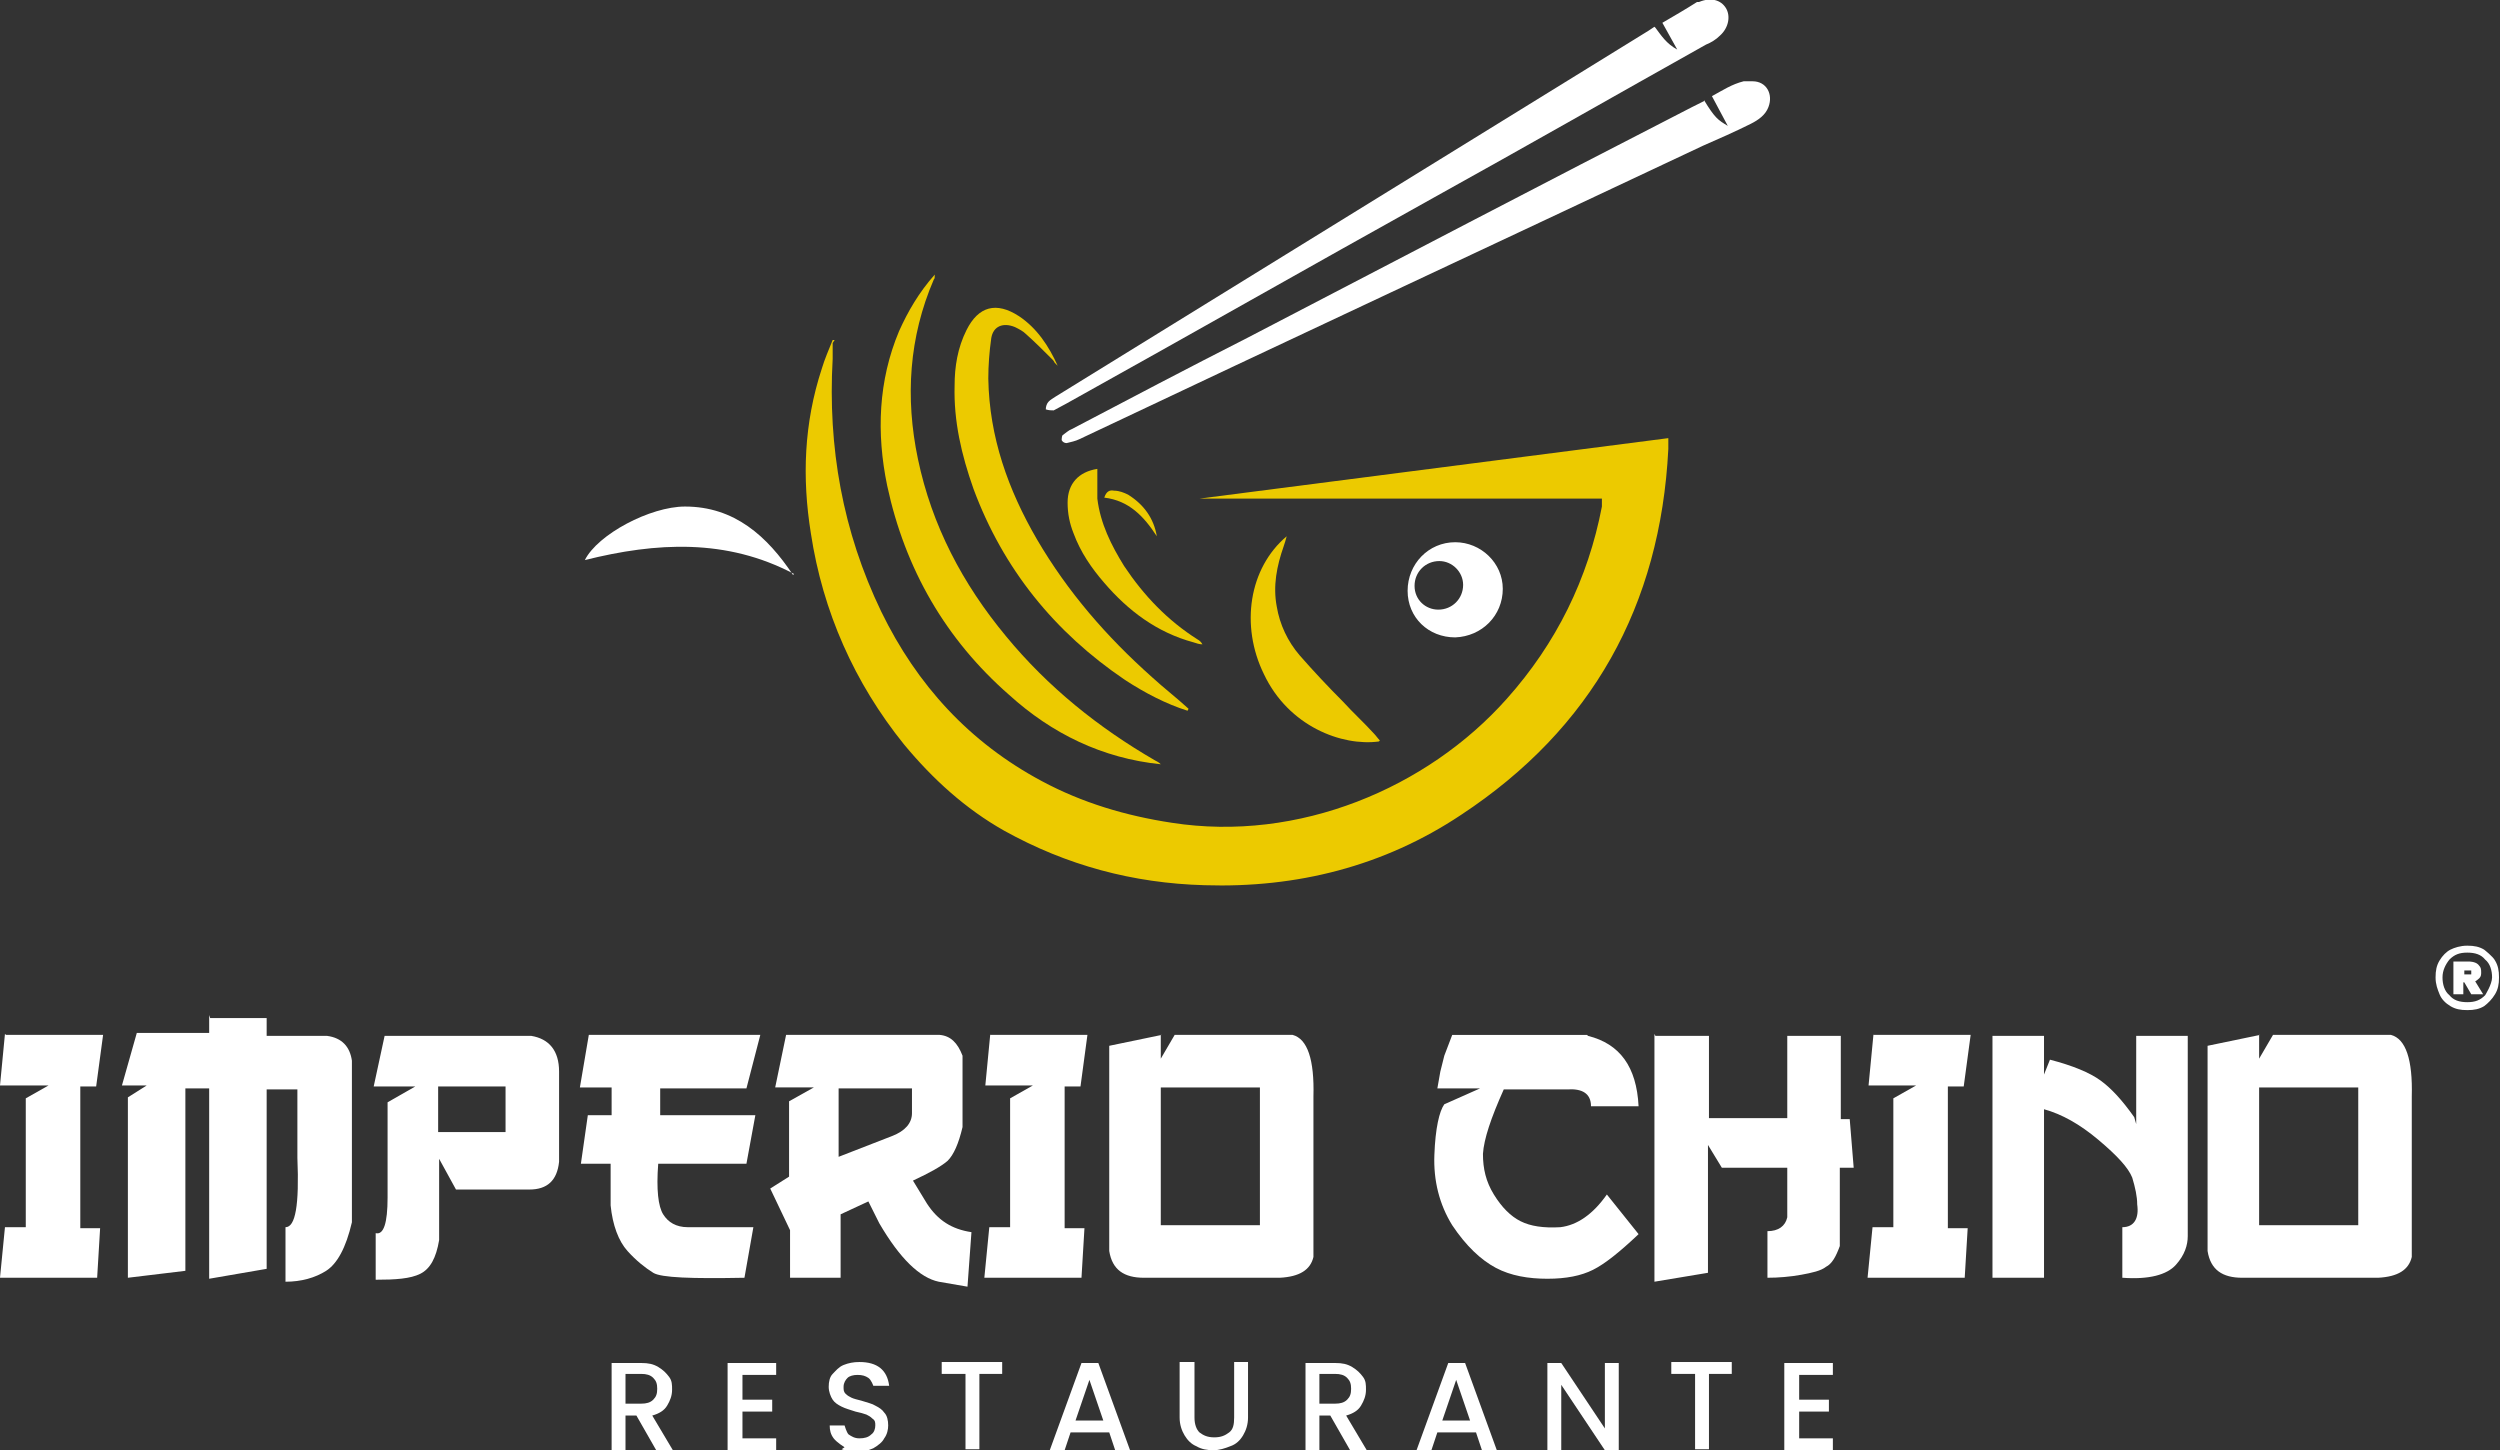 <?xml version="1.0" encoding="UTF-8"?><svg xmlns="http://www.w3.org/2000/svg" viewBox="0 0 25.22 14.63"><rect x="0" y="0" width="25.22" height="14.63" fill="#333333" stroke="none"/><defs><style>.d{fill:#fff;}.e{fill:#ecca00;}</style></defs><g id="a"/><g id="b"><g id="c"><g><path class="d" d="M.06,10.44h.98l-.07,.52h-.16v1.43h.2l-.03,.5H0l.05-.51h.21v-1.3l.23-.13H0l.05-.52Z"/><path class="d" d="M2.12,10.27h.57v.18h.61c.15,.02,.23,.11,.25,.25v1.63c-.06,.26-.15,.42-.26,.49-.11,.07-.25,.11-.41,.11v-.55c.1,0,.14-.22,.12-.7v-.69h-.31v1.81l-.58,.1v-1.92h-.24v1.84l-.58,.07v-1.82l.19-.12h-.25l.15-.53h.73v-.18Z"/><path class="d" d="M5.36,10.45c.18,.03,.28,.15,.28,.36v.91c-.02,.19-.12,.28-.3,.28h-.74l-.17-.31v.82c-.03,.18-.09,.29-.19,.34s-.25,.06-.45,.06v-.47c.08,.02,.12-.1,.12-.36v-.96l.28-.16h-.42l.11-.51h1.49Zm-.94,.51v.46h.68v-.46h-.68Z"/><path class="d" d="M5.94,10.44h1.73l-.14,.54h-.87v.27h.96l-.09,.49h-.89c-.02,.26,0,.43,.05,.51,.05,.08,.13,.13,.25,.13h.66l-.09,.51c-.53,.01-.84,0-.92-.05s-.17-.12-.26-.22c-.09-.1-.15-.26-.17-.46v-.42h-.3l.07-.49h.24v-.28h-.32l.09-.53Z"/><path class="d" d="M7.93,10.44h1.55c.11,.01,.18,.08,.23,.21v.72c-.04,.17-.09,.28-.15,.34-.07,.06-.18,.12-.35,.2l.14,.23c.11,.17,.25,.26,.45,.29l-.04,.55-.29-.05c-.19-.04-.39-.23-.6-.59l-.11-.22-.28,.13v.64h-.51v-.48l-.2-.42,.19-.12v-.76l.25-.14h-.39l.11-.53Zm.53,.54v.69l.54-.21c.13-.05,.2-.13,.2-.23v-.25h-.73Z"/><path class="d" d="M9.99,10.44h.98l-.07,.52h-.16v1.43h.2l-.03,.5h-.98l.05-.51h.21v-1.3l.23-.13h-.48l.05-.52Z"/><path class="d" d="M11.71,10.44v.24l.14-.24h1.19c.15,.04,.22,.25,.21,.62v1.62c-.03,.13-.14,.2-.34,.21h-1.37c-.2,0-.32-.08-.35-.27v-2.07l.53-.11Zm0,.53v1.39h1v-1.39h-1Z"/><path class="d" d="M16.02,10.45c.32,.08,.49,.31,.51,.71h-.48c0-.13-.09-.18-.24-.17h-.64c-.13,.29-.2,.5-.21,.65,0,.15,.03,.28,.11,.41s.17,.22,.27,.27c.1,.05,.23,.07,.4,.06,.17-.02,.33-.13,.47-.33l.32,.4c-.19,.18-.34,.3-.46,.36s-.27,.09-.46,.09-.37-.03-.52-.11-.3-.22-.44-.43c-.13-.21-.19-.45-.18-.71,.01-.27,.05-.44,.1-.51l.36-.16h-.43l.03-.17,.04-.16,.08-.21h1.36Z"/><path class="d" d="M16.7,10.45h.54v.83h.79v-.83h.54v.84h.09l.04,.49h-.14v.79c-.04,.11-.08,.18-.14,.21-.05,.04-.14,.06-.25,.08-.11,.02-.23,.03-.34,.03v-.47c.11,0,.18-.05,.2-.14v-.5h-.66l-.14-.23v1.29l-.54,.09v-2.5Z"/><path class="d" d="M18.9,10.44h.98l-.07,.52h-.16v1.43h.2l-.03,.5h-.98l.05-.51h.21v-1.3l.23-.13h-.48l.05-.52Z"/><path class="d" d="M20.1,10.45h.52v.39l.06-.15c.23,.06,.4,.13,.51,.21,.11,.08,.22,.2,.34,.37l.02,.07v-.89h.52v2.02c0,.09-.03,.19-.12,.29-.09,.1-.27,.15-.54,.13v-.51c.12,0,.17-.09,.15-.23,0-.08-.02-.17-.05-.27-.04-.1-.15-.22-.34-.38-.19-.16-.37-.26-.55-.31v1.7h-.52v-2.45Z"/><path class="d" d="M22.79,10.44v.24l.14-.24h1.19c.15,.04,.22,.25,.21,.62v1.62c-.03,.13-.14,.2-.34,.21h-1.37c-.2,0-.32-.08-.35-.27v-2.07l.53-.11Zm0,.53v1.39h1v-1.39h-1Z"/></g><g><path class="d" d="M6.62,14.63l-.2-.35h-.11v.35h-.14v-.88h.3c.07,0,.12,.01,.17,.04s.08,.06,.11,.1,.03,.08,.03,.13c0,.06-.02,.11-.05,.16-.03,.05-.08,.08-.15,.1l.22,.37h-.17Zm-.31-.47h.16c.05,0,.09-.01,.12-.04,.03-.03,.04-.06,.04-.11s-.01-.08-.04-.11c-.03-.03-.07-.04-.12-.04h-.16v.3Z"/><path class="d" d="M7.49,13.86v.26h.3v.12h-.3v.27h.34v.12h-.49v-.88h.49v.12h-.34Z"/><path class="d" d="M8.52,14.6s-.08-.05-.11-.09c-.03-.04-.04-.08-.04-.13h.15s.02,.07,.04,.09c.03,.02,.06,.04,.11,.04,.05,0,.09-.01,.12-.04,.03-.02,.04-.06,.04-.09,0-.03,0-.05-.03-.07-.02-.02-.04-.03-.06-.04-.03-.01-.06-.02-.11-.03-.06-.02-.1-.03-.14-.05-.04-.02-.07-.04-.09-.07s-.04-.08-.04-.13c0-.05,.01-.1,.04-.13s.06-.07,.11-.09c.05-.02,.1-.03,.16-.03,.09,0,.16,.02,.21,.06,.05,.04,.08,.1,.09,.18h-.16s-.02-.06-.05-.08-.06-.03-.11-.03c-.04,0-.08,.01-.1,.03s-.04,.05-.04,.09c0,.03,0,.05,.02,.07,.02,.02,.04,.03,.06,.04s.06,.02,.1,.03c.06,.02,.11,.03,.14,.05,.04,.02,.07,.04,.09,.07,.03,.03,.04,.08,.04,.13,0,.04-.01,.09-.04,.13-.02,.04-.06,.07-.11,.1-.05,.02-.1,.04-.16,.04-.06,0-.11-.01-.16-.03Z"/><path class="d" d="M10.11,13.74v.12h-.23v.76h-.14v-.76h-.24v-.12h.62Z"/><path class="d" d="M11.17,14.45h-.37l-.06,.18h-.15l.32-.88h.17l.32,.88h-.15l-.06-.18Zm-.04-.12l-.14-.41-.14,.41h.29Z"/><path class="d" d="M12.05,13.74v.56c0,.07,.02,.12,.05,.15,.04,.03,.08,.05,.15,.05s.11-.02,.15-.05c.04-.03,.05-.08,.05-.15v-.56h.14v.56c0,.07-.02,.13-.05,.18s-.07,.09-.13,.11c-.05,.02-.11,.04-.17,.04s-.12-.01-.17-.04c-.05-.02-.09-.06-.12-.11s-.05-.11-.05-.18v-.56h.15Z"/><path class="d" d="M13.62,14.63l-.2-.35h-.11v.35h-.14v-.88h.3c.07,0,.12,.01,.17,.04s.08,.06,.11,.1,.03,.08,.03,.13c0,.06-.02,.11-.05,.16-.03,.05-.08,.08-.15,.1l.22,.37h-.17Zm-.31-.47h.16c.05,0,.09-.01,.12-.04,.03-.03,.04-.06,.04-.11s-.01-.08-.04-.11c-.03-.03-.07-.04-.12-.04h-.16v.3Z"/><path class="d" d="M14.87,14.45h-.37l-.06,.18h-.15l.32-.88h.17l.32,.88h-.15l-.06-.18Zm-.04-.12l-.14-.41-.14,.41h.29Z"/><path class="d" d="M16.33,14.63h-.14l-.44-.66v.66h-.14v-.88h.14l.44,.66v-.66h.14v.88Z"/><path class="d" d="M17.47,13.74v.12h-.23v.76h-.14v-.76h-.24v-.12h.62Z"/><path class="d" d="M18.15,13.86v.26h.3v.12h-.3v.27h.34v.12h-.49v-.88h.49v.12h-.34Z"/></g><path class="d" d="M25.06,9.58s.09,.07,.11,.11c.03,.05,.04,.1,.04,.17s-.01,.12-.04,.17-.07,.09-.11,.12c-.05,.03-.1,.04-.17,.04s-.12-.01-.17-.04c-.05-.03-.09-.07-.11-.12s-.04-.1-.04-.17,.01-.12,.04-.17c.03-.05,.07-.09,.11-.11s.1-.04,.17-.04,.12,.01,.17,.04Zm.01,.46s.07-.11,.07-.18-.02-.14-.07-.18c-.04-.05-.1-.07-.18-.07s-.13,.02-.18,.07c-.04,.05-.07,.11-.07,.18s.02,.14,.07,.18c.04,.05,.1,.07,.18,.07s.13-.02,.18-.07Zm-.05-.18s-.03,.03-.05,.04l.08,.13h-.12l-.07-.12h-.01v.12h-.1v-.33h.16s.06,0,.09,.03,.03,.05,.03,.08c0,.02,0,.04-.02,.06Zm-.16-.03h.05s.02,0,.02,0c0,0,0-.01,0-.02s0-.01,0-.02c0,0-.01,0-.02,0h-.05v.05Z"/><g><path class="e" d="M8.4,3.46c0,.05,0,.11,0,.16-.05,.89,.1,1.74,.49,2.55,.36,.74,.89,1.32,1.62,1.71,.41,.22,.85,.35,1.31,.42,1.28,.2,2.58-.35,3.38-1.25,.5-.56,.82-1.21,.96-1.94,0-.02,0-.03,0-.05,0,0,0-.01,0-.03h-4.06l4.73-.61s0,.08,0,.11c-.08,1.58-.77,2.82-2.09,3.69-.78,.52-1.66,.74-2.59,.71-.72-.02-1.39-.2-2.02-.55-.39-.22-.72-.52-1.01-.87-.5-.62-.82-1.34-.94-2.13-.09-.56-.07-1.11,.11-1.66,.03-.1,.07-.19,.11-.29h.02Z"/><path class="d" d="M16.7,.28c.06,.08,.11,.16,.22,.22l-.15-.27c.12-.07,.24-.14,.35-.21h.02c.12-.05,.22-.02,.27,.06,.05,.08,.03,.2-.06,.28-.04,.04-.09,.07-.14,.09-.91,.51-1.82,1.03-2.74,1.54-1.24,.69-2.47,1.39-3.71,2.08-.04,.02-.09,.05-.13,.07-.02,0-.05,0-.08-.01,0-.03,.01-.06,.03-.08,.02-.02,.04-.03,.07-.05,1.52-.94,3.05-1.88,4.57-2.82,.47-.29,.94-.58,1.41-.87l.06-.04Z"/><path class="d" d="M17.19,1.01c.11,.18,.14,.2,.24,.26l-.16-.3c.11-.06,.2-.12,.32-.15,.03,0,.06,0,.09,0,.14,0,.21,.13,.16,.26-.03,.08-.1,.13-.18,.17-.16,.08-.32,.15-.48,.22-2.1,.99-4.2,1.97-6.29,2.96-.04,.02-.09,.03-.13,.04-.02,0-.04-.01-.05-.03,0,0,0-.04,.01-.05,.03-.02,.06-.05,.09-.06,.59-.31,1.18-.62,1.77-.92,1.5-.78,2.99-1.56,4.49-2.33,.04-.02,.08-.04,.12-.06Z"/><path class="e" d="M11.71,7.71c-.59-.06-1.1-.31-1.53-.7-.64-.56-1.05-1.27-1.23-2.11-.11-.53-.09-1.06,.12-1.56,.09-.2,.2-.39,.36-.57,0,.03,0,.04-.01,.05-.25,.58-.29,1.19-.16,1.81,.14,.67,.45,1.26,.89,1.79,.42,.51,.93,.92,1.5,1.25,.02,.01,.04,.02,.06,.04Z"/><path class="e" d="M11.98,7.17c-.22-.07-.43-.18-.63-.31-.71-.48-1.23-1.12-1.53-1.93-.12-.34-.2-.68-.19-1.04,0-.19,.03-.38,.12-.56,.12-.24,.3-.29,.53-.14,.18,.12,.3,.3,.39,.5,0,0-.02-.02-.03-.03,0,0-.01-.02-.02-.03-.09-.09-.18-.18-.27-.26-.03-.03-.07-.05-.11-.07-.12-.05-.22-.01-.24,.11-.02,.14-.03,.28-.03,.41,.01,.59,.2,1.12,.49,1.62,.31,.53,.7,.98,1.16,1.39,.12,.11,.25,.21,.37,.32Z"/><path class="e" d="M13.91,7.48c-.37,.05-.91-.15-1.16-.68-.24-.49-.15-1.07,.23-1.39-.01,.04-.02,.07-.03,.1-.07,.2-.11,.4-.07,.61,.03,.18,.11,.35,.23,.49,.14,.16,.29,.32,.44,.47,.1,.11,.21,.21,.31,.32,.02,.02,.04,.05,.06,.07Z"/><path class="d" d="M8.01,5.79c-.68-.36-1.39-.32-2.11-.14,.13-.26,.66-.54,1.01-.54,.5,0,.83,.3,1.09,.69Z"/><path class="d" d="M14.68,6.43c-.27,0-.48-.2-.48-.47,0-.27,.21-.49,.48-.49,.26,0,.48,.21,.48,.47,0,.27-.21,.48-.48,.49Zm-.17-.28c.14,0,.25-.11,.25-.25,0-.13-.11-.24-.24-.24-.14,0-.25,.11-.25,.25,0,.14,.11,.24,.24,.24Z"/><path class="e" d="M11.07,4.73c0,.11,0,.2,0,.3,.03,.25,.14,.47,.27,.68,.2,.3,.44,.55,.74,.74,.02,.01,.04,.03,.05,.05-.03,0-.06-.01-.09-.02-.37-.1-.66-.32-.9-.6-.13-.15-.24-.31-.31-.5-.04-.1-.06-.2-.06-.31,0-.19,.11-.31,.3-.34Z"/><path class="e" d="M11.67,5.41c-.13-.2-.28-.36-.53-.39,.02-.06,.05-.08,.1-.07,.05,0,.1,.02,.14,.04,.16,.1,.26,.24,.29,.42Z"/></g></g></g></svg>